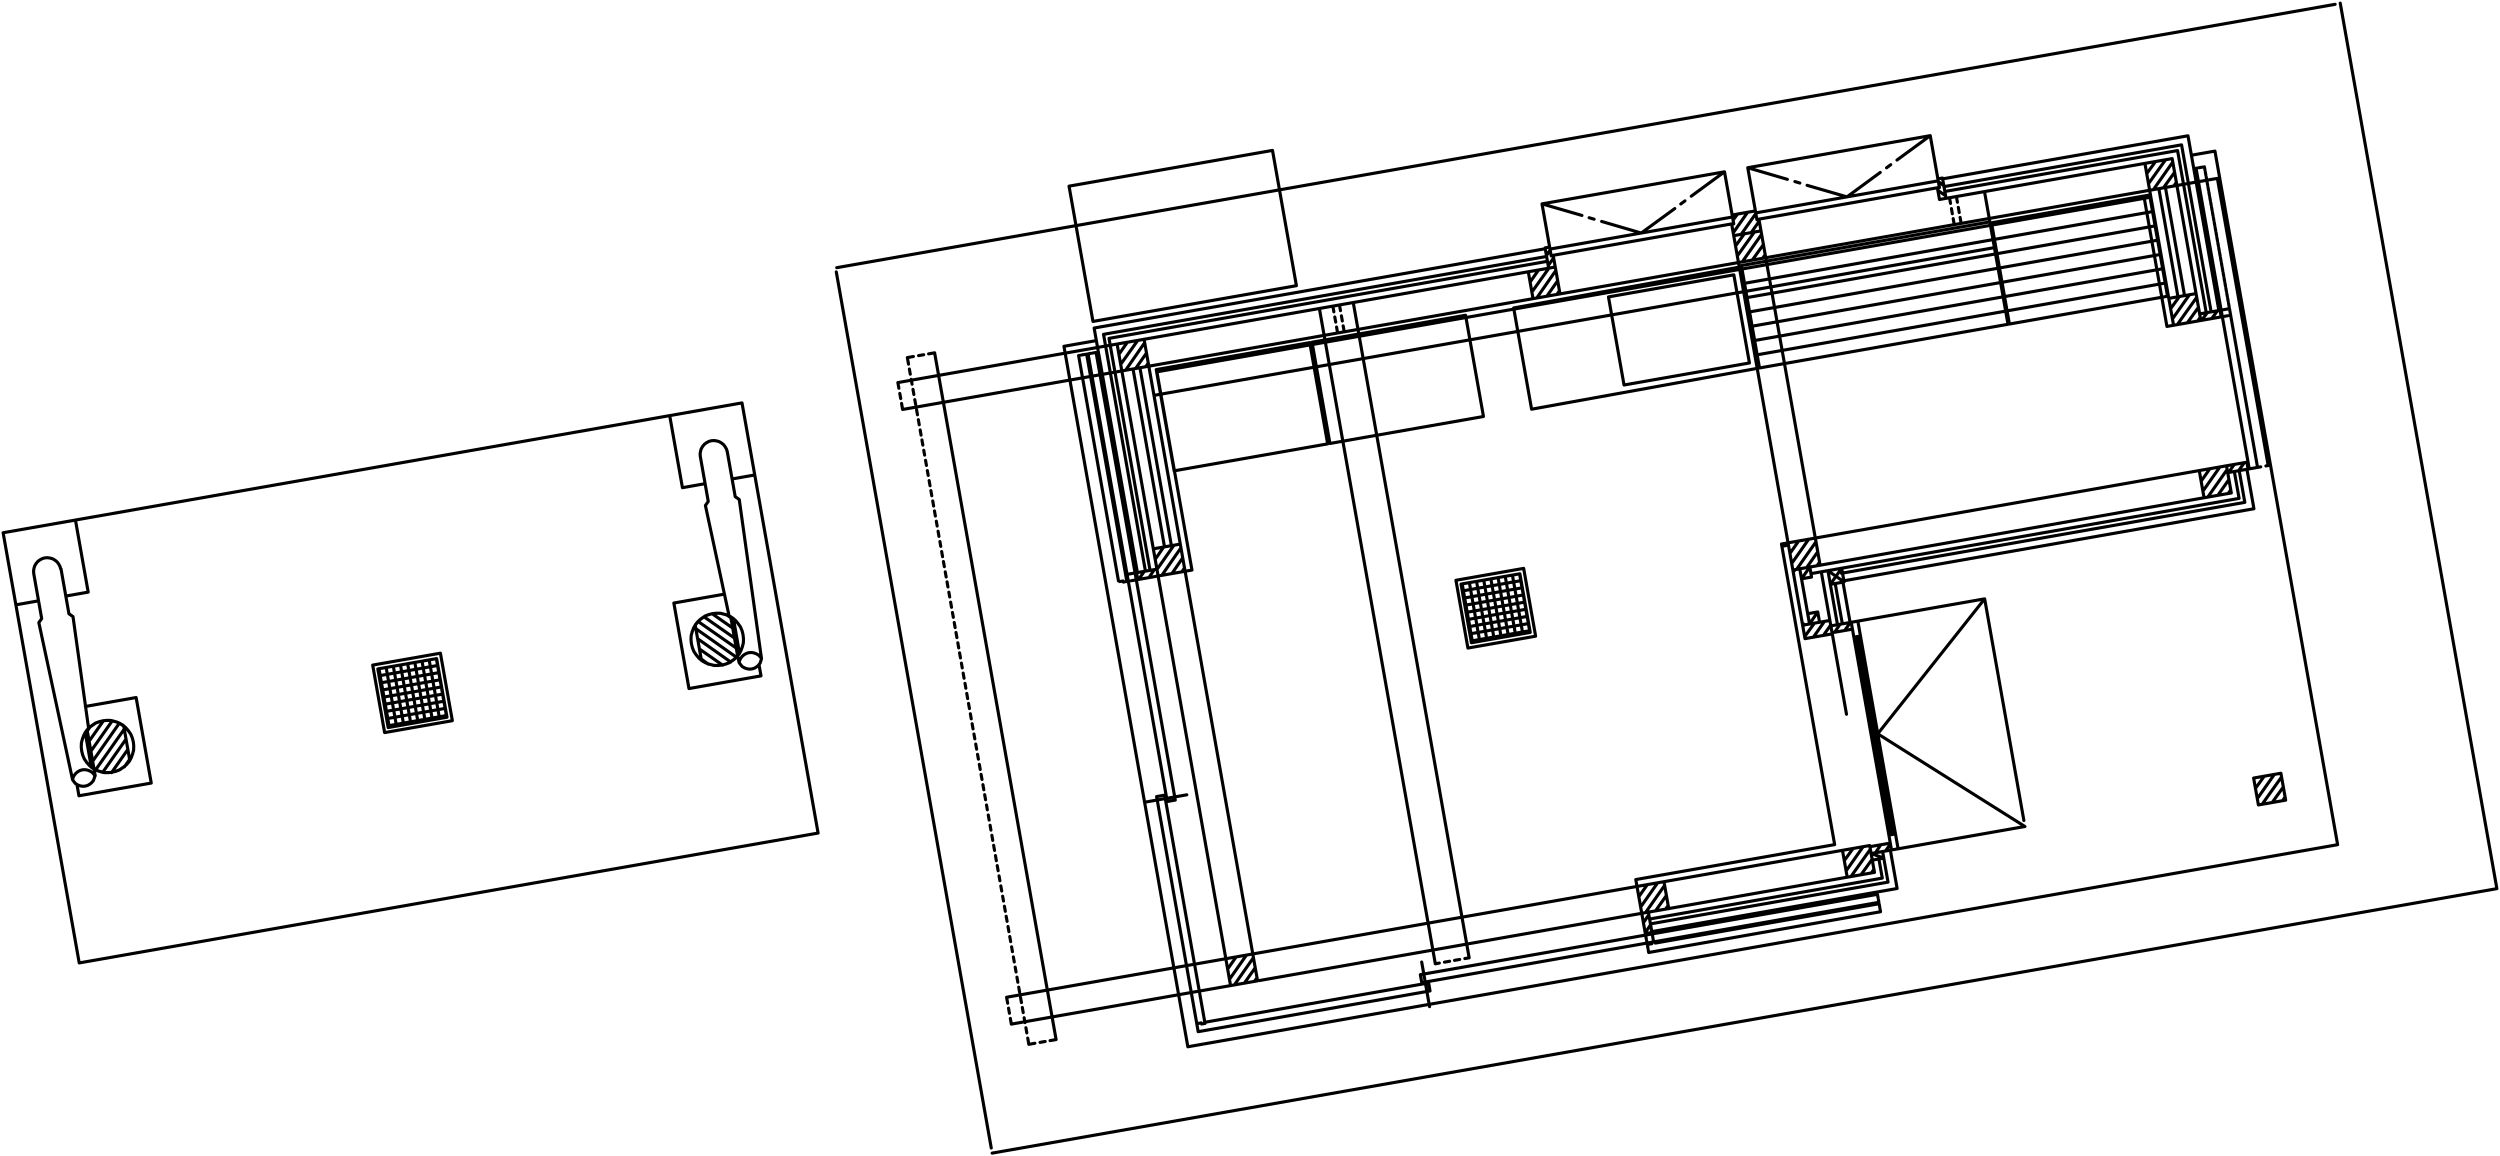 <?xml version="1.0"?>
<svg xmlns="http://www.w3.org/2000/svg" version="1.2" baseProfile="tiny" width="800" height="370" viewBox="0 0 800 370" stroke-linecap="round" stroke-linejoin="round">
<g id="6" fill="none" stroke="black" stroke-width="1">
<path d="M 562.3 117.88 490.11 130.95 M 490.11 130.95 484.37 98.55 M 484.37 98.55 556.57 85.48 M 556.57 85.48 562.3 117.88 M 559.82 116.15 519.69 123.2 M 519.69 123.2 514.71 95.01 M 514.71 95.01 554.83 87.95 M 554.83 87.95 559.82 116.15 M 748.89 1.09 799 284.37 M 799 284.37 317.49 369 M 317.2 367.36 267.61 87.01 M 267.75 85.66 747.24 1.38 M 748.89 1.09 748.87 1 M 357.49 110.18 357.56 110.08 M 358.05 113.39 360.77 109.51 M 358.62 116.59 364.08 108.93 M 360.19 118.49 366.29 109.67 M 363.4 117.92 366.88 112.97 M 366.61 117.36 367.44 116.17 M 367.62 117.18 358.99 118.7 M 358.99 118.7 357.47 110.09 M 357.47 110.09 366.1 108.58 M 366.1 108.58 367.62 117.18 M 489.06 87.06 489.14 86.95 M 489.63 90.26 492.35 86.38 M 490.2 93.46 495.66 85.8 M 491.76 95.36 497.87 86.55 M 494.98 94.79 498.46 89.84 M 498.19 94.23 499.02 93.05 M 499.2 94.05 490.57 95.57 M 490.57 95.57 489.05 86.97 M 489.05 86.97 497.68 85.45 M 497.68 85.45 499.2 94.05 M 554.81 75.5 554.88 75.39 M 555.38 78.71 558.19 74.81 M 555.94 81.91 561.4 74.25 M 557.51 83.8 563.71 74.98 M 560.72 83.24 564.29 78.27 M 564.03 82.66 564.86 81.47 M 565.04 82.48 556.31 84.01 M 556.31 84.01 554.79 75.41 M 554.79 75.41 563.52 73.88 M 563.52 73.88 565.04 82.48 M 686.39 52.38 686.46 52.27 M 686.95 55.58 689.77 51.69 M 687.52 58.78 692.98 51.12 M 689.09 60.68 695.29 51.85 M 692.3 60.11 695.87 55.14 M 695.61 59.53 696.44 58.35 M 696.62 59.35 687.89 60.89 M 687.89 60.89 686.37 52.28 M 686.37 52.28 695.09 50.75 M 695.09 50.75 696.62 59.35 M 703.78 150.68 703.85 150.57 M 704.36 153.97 707.16 149.99 M 704.93 157.17 710.37 149.42 M 706.49 159.07 712.69 150.24 M 709.71 158.51 713.26 153.44 M 713.01 157.92 713.84 156.74 M 714.02 157.75 705.3 159.28 M 705.3 159.28 703.76 150.58 M 703.76 150.58 712.48 149.05 M 712.48 149.05 714.02 157.75 M 572.2 173.8 572.27 173.7 M 572.78 177.1 575.58 173.11 M 573.35 180.3 578.79 172.55 M 574.91 182.2 581.11 173.37 M 578.13 181.63 581.68 176.57 M 581.43 181.05 582.26 179.87 M 582.44 180.87 573.72 182.41 M 573.72 182.41 572.18 173.71 M 572.18 173.71 580.9 172.18 M 580.9 172.18 582.44 180.87 M 589.6 272.2 589.68 272.09 M 590.17 275.4 592.98 271.51 M 590.75 278.69 596.2 270.94 M 592.3 280.5 598.52 271.76 M 595.51 279.93 599.09 274.96 M 598.82 279.35 599.65 278.17 M 599.83 279.17 591.11 280.71 M 591.11 280.71 589.59 272.1 M 589.59 272.1 598.31 270.57 M 598.31 270.57 599.83 279.17 M 523.86 283.75 523.93 283.64 M 524.42 286.95 527.15 283.08 M 525.01 290.25 530.45 282.5 M 526.56 292.05 532.68 283.33 M 529.77 291.49 533.25 286.54 M 532.98 290.92 533.82 289.74 M 533.99 290.75 525.36 292.26 M 525.36 292.26 523.84 283.66 M 523.84 283.66 532.47 282.14 M 532.47 282.14 533.99 290.75 M 369.08 175.72 369.15 175.61 M 369.66 179.01 372.37 175.05 M 370.23 182.22 375.67 174.47 M 371.79 184.11 377.9 175.3 M 375.01 183.55 378.47 178.5 M 378.22 182.98 379.04 181.71 M 379.23 182.81 370.6 184.32 M 370.6 184.32 369.06 175.63 M 369.06 175.63 377.69 174.11 M 377.69 174.11 379.23 182.81 M 370.6 184.32 357.47 110.09 M 357.47 110.09 497.68 85.45 M 620.63 63.84 695.09 50.75 M 695.09 50.75 703.89 100.45 M 706 100.08 696.82 48.18 M 696.82 48.18 622.35 61.27 M 495.18 83.62 354.88 108.28 M 354.88 108.28 368.01 182.51 M 366.54 182.77 353.13 106.99 M 353.13 106.99 494.9 82.07 M 622.08 59.72 698.1 46.35 M 698.1 46.35 707.56 99.8 M 494.47 79.6 350.12 104.97 M 350.12 104.97 363.97 183.22 M 621.64 57.24 700.15 43.45 M 700.15 43.45 710.04 99.37 M 364.36 185.42 366.17 182.84 M 367.66 184.84 369.38 182.27 M 370.6 184.32 364.08 185.47 M 364.08 185.47 363.69 183.27 M 363.69 183.27 370.21 182.13 M 370.21 182.13 370.6 184.32 M 525.36 292.26 599.83 279.17 M 527.86 294.09 602.33 281 M 528.14 295.64 604.17 282.28 M 528.58 298.12 607.08 284.32 M 525.9 295.28 527.62 292.72 M 526.46 298.49 528.19 295.92 M 528.63 298.39 526.51 298.76 M 526.51 298.76 525.36 292.26 M 525.36 292.26 527.48 291.89 M 527.48 291.89 528.63 298.39 M 385.54 327.13 457.16 314.54 M 457.16 314.54 457.61 317.1 M 457.61 317.1 383.42 330.14 M 383.42 330.14 382.97 327.58 M 382.97 327.58 384.44 327.32 M 529.16 301.41 454.97 314.45 M 454.97 314.45 454.51 311.89 M 454.51 311.89 528.71 298.85 M 528.71 298.85 529.16 301.41 M 454.94 307.85 457.46 322.13 M 598.7 272.77 599.83 279.17 M 601.25 274.87 602.33 281 M 602.43 272.49 604.17 282.28 M 604.91 272.05 607.08 284.32 M 385.54 327.13 372.69 254.45 M 372.69 254.45 370.11 254.9 M 370.11 254.9 382.97 327.58 M 382.97 327.58 384.44 327.32 M 379.77 254.34 366.91 256.6 M 376.09 256.03 373.52 256.48 M 373.52 256.48 360.66 183.8 M 360.66 183.8 363.23 183.35 M 363.23 183.35 376.09 256.03 M 364.36 185.42 366.17 182.84 M 367.66 184.84 369.38 182.27 M 370.6 184.32 364.08 185.47 M 364.08 185.47 363.69 183.27 M 363.69 183.27 370.21 182.13 M 370.21 182.13 370.6 184.32 M 384.44 327.32 384.5 327.69 M 384.5 327.69 385.61 327.49 M 385.61 327.49 385.54 327.13 M 337.95 332.66 299.08 112.9 M 329.23 334.19 328.87 332.18 M 328.58 330.53 328.29 328.88 M 328 327.24 327.72 325.68 M 327.43 324.03 327.14 322.39 M 326.86 320.83 326.57 319.18 M 326.28 317.53 325.99 315.89 M 325.71 314.33 325.42 312.68 M 325.13 311.04 324.86 309.48 M 324.57 307.83 324.27 306.19 M 323.98 304.54 323.71 302.98 M 323.42 301.33 323.12 299.69 M 322.85 298.13 322.56 296.48 M 322.27 294.84 321.97 293.19 M 321.7 291.63 321.41 289.98 M 321.12 288.34 320.84 286.78 M 320.55 285.13 320.26 283.49 M 319.97 281.84 319.69 280.28 M 319.4 278.64 319.11 276.99 M 318.83 275.43 318.54 273.78 M 318.25 272.14 317.96 270.49 M 317.68 268.93 317.39 267.29 M 317.1 265.64 316.83 264.08 M 316.53 262.43 316.24 260.79 M 315.95 259.14 315.68 257.58 M 315.39 255.94 315.09 254.29 M 314.82 252.73 314.53 251.09 M 314.24 249.44 313.94 247.79 M 313.67 246.23 313.38 244.59 M 313.09 242.94 312.81 241.38 M 312.52 239.74 312.23 238.09 M 311.94 236.44 311.66 234.88 M 311.37 233.24 311.08 231.59 M 310.8 230.03 310.51 228.39 M 310.22 226.74 309.93 225.09 M 309.65 223.54 309.36 221.89 M 309.07 220.24 308.8 218.68 M 308.5 217.04 308.21 215.39 M 307.92 213.74 307.65 212.19 M 307.35 210.54 307.06 208.89 M 306.79 207.33 306.5 205.69 M 306.21 204.04 305.91 202.39 M 305.64 200.84 305.35 199.19 M 305.06 197.54 304.78 195.99 M 304.49 194.34 304.2 192.69 M 303.91 191.04 303.63 189.49 M 303.34 187.84 303.05 186.19 M 302.77 184.64 302.48 182.99 M 302.19 181.34 301.9 179.69 M 301.62 178.14 301.33 176.49 M 301.04 174.84 300.77 173.29 M 300.47 171.64 300.18 169.99 M 299.89 168.34 299.62 166.79 M 299.32 165.14 299.03 163.49 M 298.76 161.94 298.47 160.29 M 298.17 158.64 297.88 156.99 M 297.61 155.44 297.32 153.79 M 297.03 152.14 296.75 150.59 M 296.46 148.94 296.17 147.29 M 295.88 145.64 295.6 144.09 M 295.31 142.44 295.02 140.79 M 294.74 139.24 294.45 137.59 M 294.16 135.94 293.87 134.3 M 293.59 132.74 293.3 131.09 M 293.01 129.44 292.73 127.89 M 292.44 126.24 292.15 124.59 M 291.86 122.95 291.59 121.39 M 291.29 119.74 291 118.09 M 290.73 116.54 290.35 114.43 M 582.44 180.87 714.02 157.75 M 579.51 183.56 716.51 159.48 M 589.24 183.45 718.34 160.76 M 589.68 185.92 721.26 162.8 M 721.26 162.8 719.02 150.17 M 716.54 150.6 718.34 160.76 M 714.98 150.88 716.51 159.48 M 712.87 151.25 714.02 157.75 M 709.56 57.08 725.82 148.97 M 261.79 266.58 25.35 308.14 M 25.35 308.14 1 170.48 M 1 170.48 237.44 128.93 M 237.44 128.93 261.79 266.58 M 721.18 249.07 721.26 248.96 M 721.75 252.27 724.56 248.38 M 722.33 255.57 727.78 247.82 M 723.88 257.37 730.1 248.63 M 727.09 256.81 730.66 251.84 M 730.4 256.23 731.23 255.04 M 731.41 256.05 722.69 257.58 M 722.69 257.58 721.16 248.98 M 721.16 248.98 729.89 247.44 M 729.89 247.44 731.41 256.05 M 580.9 172.18 703.76 150.58 M 694.03 95.58 694.1 95.47 M 694.6 98.78 697.41 94.89 M 695.18 102.07 700.62 94.32 M 696.73 103.88 702.95 95.14 M 699.94 103.31 703.51 98.34 M 703.25 102.73 704.08 101.55 M 704.26 102.56 695.54 104.09 M 695.54 104.09 694.01 95.48 M 694.01 95.48 702.74 93.95 M 702.74 93.95 704.26 102.56 M 377.69 174.11 367.62 117.18 M 367.62 117.18 490.57 95.57 M 499.2 94.05 556.31 84.01 M 565.04 82.48 687.89 60.89 M 687.89 60.89 694.01 95.48 M 554.77 71.54 496.37 81.81 M 496 79.7 554.4 69.44 M 554.4 69.44 551.84 54.98 M 497.16 82.52 495.42 85 M 496.05 79.98 494.86 81.79 M 496.39 81.9 495.89 79.06 M 495.89 79.06 494.42 79.32 M 494.42 79.32 495.57 85.82 M 495.57 85.82 497.68 85.45 M 497.68 85.45 497.03 81.79 M 497.03 81.79 496.39 81.9 M 496 79.7 493.44 65.24 M 493.44 65.24 551.84 54.98 M 562.21 70.24 620.61 59.97 M 620.23 57.87 561.84 68.13 M 561.84 68.13 559.28 53.67 M 620.28 58.14 622.03 59.44 M 620.11 60.91 622.59 62.64 M 620.62 60.06 620.12 57.23 M 620.12 57.23 621.59 56.97 M 621.59 56.97 622.74 63.47 M 622.74 63.47 620.63 63.84 M 620.63 63.84 619.98 60.18 M 619.98 60.18 620.62 60.06 M 620.23 57.87 617.68 43.41 M 617.68 43.41 559.28 53.67 M 554.58 70.45 556.03 68.49 M 554.63 74.5 559.24 67.93 M 557.18 74.99 561.87 68.32 M 560.39 74.43 562.96 70.77 M 554.29 68.8 554.79 71.64 M 554.79 71.64 554.14 71.75 M 554.14 71.75 554.79 75.41 M 554.79 75.41 563.52 73.88 M 563.52 73.88 562.87 70.22 M 562.87 70.22 562.22 70.33 M 562.22 70.33 561.72 67.49 M 561.72 67.49 554.29 68.8 M 340.46 110.82 350.84 108.99 M 523.84 283.66 401.44 305.17 M 525.36 292.26 402.97 313.78 M 379.23 182.81 400.8 304.72 M 370.6 184.32 392.17 306.24 M 459.3 308.41 422.2 98.72 M 470.13 306.5 433.04 96.81 M 470.13 306.5 468.75 306.74 M 467.1 307.03 465.45 307.32 M 463.89 307.6 462.23 307.89 M 460.58 308.18 459.3 308.41 M 572.18 173.71 556.31 84.01 M 580.9 172.18 565.04 82.48 M 635.04 61.31 638.86 82.91 M 419.85 109.51 468.98 100.88 M 468.98 100.88 474.71 133.28 M 474.71 133.28 425.58 141.91 M 425.58 141.91 419.85 109.51 M 369.99 118.27 419.12 109.64 M 419.12 109.64 424.85 142.04 M 424.85 142.04 375.72 150.67 M 375.72 150.67 369.99 118.27 M 493.44 65.24 506.22 68.94 M 508.52 69.67 510.12 70.14 M 512.52 70.86 525.2 74.57 M 525.2 74.57 535.93 66.74 M 537.85 65.27 539.19 64.28 M 541.2 62.79 551.84 54.98 M 559.28 53.67 571.96 57.39 M 574.36 58.1 575.96 58.57 M 578.26 59.3 591.04 63 M 591.04 63 601.68 55.18 M 603.69 53.7 605.03 52.71 M 607.03 51.22 617.68 43.41 M 287.32 122.42 357.47 110.09 M 288.84 131.03 358.99 118.7 M 288.84 131.03 288.5 129.1 M 288.23 127.55 287.93 125.9 M 287.64 124.25 287.32 122.42 M 323.63 327.72 323.31 325.89 M 323.02 324.24 322.73 322.6 M 322.45 321.04 322.11 319.12 M 323.63 327.72 393.78 315.39 M 322.11 319.12 392.26 306.79 M 636.76 71.01 642.56 103.77 M 557.44 86.08 636.95 72.11 M 558.25 90.66 637.76 76.68 M 559.06 95.23 638.57 81.26 M 559.87 99.81 639.38 85.83 M 560.68 104.39 640.19 90.41 M 561.48 108.96 641 94.99 M 562.29 113.54 641.81 99.56 M 642.56 103.77 563.04 117.75 M 563.04 117.75 557.24 84.98 M 557.24 84.98 636.76 71.01 M 636.76 71.01 642.56 103.77 M 637.41 72.02 688.01 63.13 M 638.22 76.6 688.82 67.71 M 639.03 81.18 689.63 72.29 M 639.84 85.75 690.43 76.86 M 640.65 90.33 691.24 81.44 M 641.46 94.91 692.05 86.01 M 642.27 99.48 692.86 90.59 M 693.61 94.8 643.01 103.69 M 643.01 103.69 637.28 71.29 M 637.28 71.29 687.88 62.4 M 687.88 62.4 693.61 94.8 M 340.46 110.82 380.11 334.97 M 380.11 334.97 748.04 270.3 M 27.33 234.75 28.91 232.49 M 27.91 238.04 33.13 230.61 M 28.48 241.25 35.89 230.7 M 29.04 244.45 38.19 231.42 M 30.53 246.45 39.76 233.32 M 32.84 247.18 40.33 236.52 M 35.69 247.25 40.91 239.82 M 39.81 245.39 41.48 243.02 M 29.24 245.55 27.26 234.38 M 25.26 254.65 24.65 251.17 M 41.54 243.39 39.57 232.22 M 43.56 223.21 48.4 250.58 M 48.4 250.58 25.26 254.65 M 27.31 226.07 43.56 223.21 M 29.33 245.53 30.28 246.12 M 30.28 246.12 31.33 246.69 M 31.33 246.69 32.42 246.97 M 32.42 246.97 33.51 247.25 M 33.51 247.25 34.74 247.22 M 34.74 247.22 35.86 247.12 M 35.86 247.12 36.94 246.84 M 36.94 246.84 38.11 246.44 M 38.11 246.44 39.03 245.81 M 39.03 245.81 39.96 245.17 M 39.96 245.17 40.75 244.28 M 40.75 244.28 41.45 243.4 M 39.47 232.24 38.52 231.65 M 38.52 231.65 37.47 231.08 M 37.47 231.08 36.38 230.8 M 36.38 230.8 35.29 230.52 M 35.29 230.52 34.06 230.54 M 34.06 230.54 32.94 230.65 M 32.94 230.65 31.86 230.93 M 31.86 230.93 30.7 231.32 M 30.7 231.32 29.77 231.96 M 29.77 231.96 28.84 232.6 M 28.84 232.6 28.05 233.49 M 28.05 233.49 27.35 234.37 M 27.31 226.07 43.56 223.21 M 43.56 223.21 48.4 250.58 M 48.4 250.58 25.26 254.65 M 25.26 254.65 24.65 251.17 M 21.06 190.74 28.22 189.48 M 28.22 189.48 24.14 166.42 M 24.14 166.42 1 170.48 M 1 170.48 5.08 193.55 M 5.08 193.55 12.33 192.27 M 710.78 101.41 704.26 102.56 M 704.26 102.56 703.89 100.45 M 703.89 100.45 710.4 99.3 M 710.4 99.3 710.78 101.41 M 709.58 99.45 707.75 101.94 M 706.36 100.01 704.53 102.51 M 710.78 101.41 704.26 102.56 M 704.26 102.56 703.89 100.45 M 703.89 100.45 710.4 99.3 M 710.4 99.3 710.78 101.41 M 718.18 148.05 716.36 150.63 M 714.96 148.62 713.15 151.2 M 719.39 150.1 712.87 151.25 M 712.87 151.25 712.48 149.05 M 712.48 149.05 719 147.91 M 719 147.91 719.39 150.1 M 722.42 149.57 719.76 150.04 M 719.76 150.04 710.77 99.24 M 710.77 99.24 713.43 98.77 M 713.43 98.77 722.42 149.57 M 701.25 49.67 708.78 48.35 M 647.64 262.56 635.09 191.63 M 469.73 207.38 491.4 203.58 M 491.4 203.58 487.57 181.88 M 487.57 181.88 465.9 185.69 M 465.9 185.69 469.73 207.38 M 469.73 207.38 491.4 203.58 M 491.4 203.58 487.57 181.88 M 487.57 181.88 465.9 185.69 M 465.9 185.69 469.73 207.38 M 471.22 205.61 467.9 186.85 M 473.51 205.21 470.2 186.45 M 475.81 204.81 472.49 186.04 M 478.11 204.4 474.79 185.64 M 480.4 204 477.08 185.24 M 482.7 203.6 479.38 184.83 M 484.99 203.19 481.67 184.43 M 487.29 202.79 483.97 184.03 M 489.58 202.39 486.26 183.62 M 489.58 201.82 470.75 205.13 M 489.17 199.53 470.35 202.84 M 488.77 197.24 469.95 200.55 M 488.36 194.96 469.54 198.26 M 487.96 192.67 469.14 195.98 M 487.55 190.38 468.73 193.69 M 487.15 188.09 468.33 191.4 M 486.74 185.8 467.92 189.11 M 489.68 202.37 470.85 205.68 M 470.85 205.68 467.53 186.91 M 467.53 186.91 486.36 183.61 M 486.36 183.61 489.68 202.37 M 123.08 234.43 144.75 230.62 M 144.75 230.62 140.93 209.02 M 140.93 209.02 119.26 212.83 M 119.26 212.83 123.08 234.43 M 123.08 234.43 144.75 230.62 M 144.75 230.62 140.93 209.02 M 140.93 209.02 119.26 212.83 M 119.26 212.83 123.08 234.43 M 124.58 232.75 121.27 213.99 M 126.88 232.35 123.56 213.59 M 129.18 231.95 125.86 213.18 M 131.47 231.54 128.15 212.78 M 133.77 231.14 130.45 212.38 M 136.06 230.74 132.74 211.97 M 138.36 230.33 135.04 211.57 M 140.65 229.93 137.33 211.17 M 142.95 229.53 139.63 210.76 M 142.94 228.96 124.12 232.27 M 142.54 226.67 123.72 229.98 M 142.13 224.38 123.31 227.69 M 141.73 222.1 122.91 225.4 M 141.32 219.81 122.5 223.12 M 140.92 217.52 122.1 220.83 M 140.51 215.23 121.69 218.54 M 140.11 212.94 121.29 216.25 M 143.04 229.51 124.22 232.82 M 124.22 232.82 120.9 214.06 M 120.9 214.06 139.72 210.75 M 139.72 210.75 143.04 229.51 M 290.35 114.43 292.28 114.09 M 293.94 113.8 295.59 113.51 M 297.15 113.24 299.08 112.9 M 329.23 334.19 331.16 333.85 M 332.81 333.56 334.46 333.27 M 336.02 333 337.95 332.66 M 360.53 185.72 347.72 113.32 M 347.72 113.32 347.54 113.35 M 347.08 113.43 345.98 113.62 M 345.42 113.72 345.15 113.77 M 345.15 113.77 357.91 185.89 M 358.32 186.1 359.42 185.91 M 359.42 185.91 359.49 186.28 M 359.49 186.28 359.77 186.23 M 360.32 186.13 360.59 186.08 M 360.59 186.08 360.53 185.72 M 363.62 185.55 350.81 113.15 M 350.66 112.8 349.56 112.99 M 349.01 113.09 348.18 113.24 M 348.18 113.24 361.05 186 M 361.05 186 361.51 185.92 M 362.06 185.82 363.07 185.65 M 529.7 301.79 600.86 289.28 M 601.34 289.29 601.53 290.39 M 601.61 290.85 601.77 291.76 M 601.77 291.76 527.58 304.8 M 527.58 304.8 527.45 304.07 M 527.36 303.52 527.18 302.51 M 527.4 302.19 528.6 301.98 M 529.17 298.77 600.33 286.26 M 600.8 286.27 600.98 287.28 M 601.08 287.83 601.24 288.74 M 601.24 288.74 527.05 301.78 M 527.05 301.78 526.92 301.05 M 526.82 300.5 526.64 299.49 M 526.87 299.17 528.06 298.96 M 392.28 306.88 392.35 306.77 M 392.85 310.08 395.57 306.21 M 393.43 313.38 398.87 305.62 M 394.98 315.18 401.1 306.46 M 398.19 314.62 401.67 309.66 M 401.41 314.05 402.24 312.87 M 402.42 313.87 393.78 315.39 M 393.78 315.39 392.26 306.79 M 392.26 306.79 400.89 305.27 M 400.89 305.27 402.42 313.87 M 711.14 101.34 702.74 53.84 M 702.74 53.84 703.2 53.76 M 703.75 53.66 704.85 53.47 M 705.4 53.37 705.6 54.47 M 705.7 55.02 705.87 56.03 M 705.97 56.58 706.17 57.68 M 706.26 58.22 706.46 59.32 M 706.55 59.87 706.73 60.88 M 706.83 61.43 707.02 62.53 M 707.12 63.08 707.31 64.17 M 707.41 64.72 707.59 65.73 M 707.69 66.28 707.88 67.38 M 707.98 67.93 708.17 69.02 M 708.27 69.57 708.45 70.58 M 708.55 71.13 708.74 72.23 M 708.84 72.78 709.03 73.88 M 709.13 74.43 709.31 75.43 M 709.4 75.98 709.6 77.08 M 709.7 77.63 709.89 78.73 M 709.99 79.28 710.16 80.28 M 710.26 80.83 710.46 81.93 M 710.55 82.48 710.75 83.58 M 710.84 84.13 711.04 85.23 M 711.12 85.68 711.31 86.78 M 711.41 87.33 711.61 88.43 M 711.7 88.98 711.9 90.08 M 711.98 90.53 712.17 91.63 M 712.27 92.18 712.46 93.28 M 712.56 93.83 712.75 94.93 M 712.84 95.39 713.03 96.48 M 713.13 97.03 713.32 98.13 M 713.42 98.68 713.61 99.78 M 713.69 100.24 713.81 100.88 M 713.81 100.88 713.35 100.96 M 712.8 101.05 711.7 101.25 M 696.62 59.35 709.56 57.08 M 719.39 150.1 720.13 149.97 M 721.78 149.68 723.43 149.39 M 725.08 149.1 725.82 148.97 M 430.15 106.19 429.81 104.27 M 429.54 102.71 429.25 101.06 M 428.95 99.42 428.63 97.59 M 428.63 97.59 426.52 97.96 M 426.52 97.96 426.84 99.79 M 427.13 101.43 427.43 103.08 M 427.7 104.64 428.04 106.56 M 428.04 106.56 430.15 106.19 M 627.57 71.49 627.23 69.57 M 626.95 68.01 626.66 66.36 M 626.37 64.72 626.04 62.89 M 626.04 62.89 623.84 63.27 M 623.84 63.27 624.17 65.1 M 624.46 66.75 624.75 68.4 M 625.02 69.96 625.36 71.88 M 625.36 71.88 627.57 71.49 M 748.04 270.3 708.78 48.35 M 23.22 249.53 12.43 199.24 M 19.43 182.06 19.19 181.25 M 19.19 181.25 18.77 180.48 M 18.77 180.48 18.27 179.81 M 18.27 179.81 17.61 179.27 M 17.61 179.27 16.87 178.83 M 16.87 178.83 16.07 178.59 M 16.07 178.59 15.19 178.46 M 15.19 178.46 14.35 178.52 M 14.35 178.52 13.54 178.75 M 13.54 178.75 12.76 179.17 M 12.76 179.17 12.09 179.67 M 12.09 179.67 11.55 180.33 M 11.55 180.33 11.11 181.07 M 11.11 181.07 10.87 181.87 M 10.87 181.87 10.74 182.74 M 10.74 182.74 10.8 183.58 M 23.22 249.53 23.72 250.2 M 23.72 250.2 24.2 250.78 M 24.2 250.78 24.94 251.21 M 24.94 251.21 25.64 251.47 M 25.64 251.47 26.43 251.61 M 26.43 251.61 27.27 251.56 M 27.27 251.56 28.08 251.32 M 28.08 251.32 28.77 250.92 M 28.77 250.92 29.34 250.44 M 29.34 250.44 29.89 249.78 M 29.89 249.78 30.14 249.07 M 30.14 249.07 30.38 248.27 M 27.87 233.52 30.12 246.24 M 42.67 237.43 42.35 236.17 M 42.35 236.17 41.84 234.93 M 41.84 234.93 41.08 233.84 M 41.08 233.84 40.25 232.86 M 40.25 232.86 39.24 231.99 M 39.24 231.99 38.09 231.35 M 38.09 231.35 36.87 230.9 M 36.87 230.9 35.58 230.56 M 35.58 230.56 34.25 230.51 M 34.25 230.51 32.94 230.65 M 32.94 230.65 31.68 230.96 M 31.68 230.96 30.44 231.46 M 30.44 231.46 29.34 232.22 M 29.34 232.22 28.35 233.06 M 28.35 233.06 27.49 234.06 M 27.49 234.06 26.84 235.21 M 26.84 235.21 26.39 236.42 M 26.39 236.42 26.05 237.71 M 26.05 237.71 26 239.04 M 26 239.04 26.14 240.34 M 26.14 240.34 26.46 241.6 M 26.46 241.6 26.96 242.83 M 26.96 242.83 27.72 243.93 M 27.72 243.93 28.56 244.91 M 28.56 244.91 29.56 245.77 M 29.56 245.77 30.72 246.42 M 30.72 246.42 31.93 246.87 M 31.93 246.87 33.22 247.21 M 33.22 247.21 34.56 247.26 M 34.56 247.26 35.86 247.12 M 35.86 247.12 37.13 246.8 M 37.13 246.8 38.36 246.3 M 38.36 246.3 39.46 245.54 M 39.46 245.54 40.45 244.71 M 40.45 244.71 41.31 243.71 M 41.31 243.71 41.96 242.56 M 41.96 242.56 42.41 241.35 M 42.41 241.35 42.75 240.06 M 42.75 240.06 42.8 238.73 M 42.8 238.73 42.67 237.43 M 30.38 248.27 29.99 247.68 M 29.99 247.68 29.42 247.12 M 29.42 247.12 28.68 246.68 M 28.68 246.68 27.97 246.43 M 27.97 246.43 27.19 246.29 M 27.19 246.29 26.35 246.34 M 26.35 246.34 25.54 246.58 M 25.54 246.58 24.85 246.98 M 24.85 246.98 24.27 247.46 M 24.27 247.46 23.73 248.12 M 23.73 248.12 23.38 248.84 M 23.38 248.84 23.22 249.53 M 10.8 183.58 13.34 197.95 M 13.34 197.95 12.43 199.24 M 30.47 248.26 30.12 246.24 M 23.36 197.32 22.06 196.41 M 22.06 196.41 19.52 182.04 M 28.35 233.06 23.36 197.32 M 226.67 212.55 224.38 210.87 M 231.27 212.87 223.82 207.67 M 233.84 211.85 223.23 204.37 M 235.75 210.38 222.67 201.17 M 236.47 207.99 223.4 198.87 M 235.9 204.79 225.31 197.4 M 235.33 201.59 227.88 196.38 M 234.75 198.29 232.48 196.71 M 215.63 192.97 220.47 220.34 M 220.47 220.34 243.52 216.28 M 224.45 211.24 225.4 211.82 M 225.4 211.82 226.45 212.4 M 226.45 212.4 227.54 212.68 M 227.54 212.68 228.63 212.96 M 228.63 212.96 229.86 212.93 M 229.86 212.93 230.98 212.83 M 230.98 212.83 232.06 212.54 M 232.06 212.54 233.22 212.15 M 233.22 212.15 234.15 211.51 M 234.15 211.51 235.08 210.88 M 235.08 210.88 235.87 209.98 M 235.87 209.98 236.57 209.11 M 234.59 197.94 233.64 197.35 M 233.64 197.35 232.59 196.78 M 232.59 196.78 231.5 196.5 M 231.5 196.5 230.41 196.22 M 230.41 196.22 229.18 196.25 M 229.18 196.25 228.06 196.35 M 228.06 196.35 226.98 196.64 M 226.98 196.64 225.82 197.03 M 225.82 197.03 224.89 197.66 M 224.89 197.66 223.96 198.3 M 223.96 198.3 223.17 199.19 M 223.17 199.19 222.47 200.07 M 232.73 144.57 232.49 143.76 M 232.49 143.76 232.07 142.99 M 232.07 142.99 231.57 142.32 M 231.57 142.32 230.91 141.78 M 230.91 141.78 230.17 141.34 M 230.17 141.34 229.37 141.1 M 229.37 141.1 228.49 140.97 M 228.49 140.97 227.65 141.03 M 227.65 141.03 226.84 141.26 M 226.84 141.26 226.06 141.68 M 226.06 141.68 225.39 142.18 M 225.39 142.18 224.85 142.84 M 224.85 142.84 224.41 143.58 M 224.41 143.58 224.17 144.38 M 224.17 144.38 224.04 145.25 M 224.04 145.25 224.1 146.09 M 243.68 210.78 236.56 159.84 M 236.52 212.04 237.02 212.71 M 237.02 212.71 237.5 213.29 M 237.5 213.29 238.24 213.72 M 238.24 213.72 238.94 213.97 M 238.94 213.97 239.73 214.12 M 239.73 214.12 240.57 214.07 M 240.57 214.07 241.38 213.83 M 241.38 213.83 242.07 213.43 M 242.07 213.43 242.64 212.95 M 242.64 212.95 243.19 212.28 M 243.19 212.28 243.44 211.58 M 243.44 211.58 243.68 210.78 M 236.66 209.09 234.69 197.92 M 224.45 211.24 222.47 200.07 M 237.78 203.14 237.47 201.87 M 237.47 201.87 236.96 200.64 M 236.96 200.64 236.2 199.55 M 236.2 199.55 235.37 198.56 M 235.37 198.56 234.36 197.7 M 234.36 197.7 233.21 197.05 M 233.21 197.05 231.99 196.61 M 231.99 196.61 230.7 196.27 M 230.7 196.27 229.37 196.22 M 229.37 196.22 228.06 196.35 M 228.06 196.35 226.79 196.67 M 226.79 196.67 225.56 197.17 M 225.56 197.17 224.46 197.93 M 224.46 197.93 223.47 198.76 M 223.47 198.76 222.61 199.76 M 222.61 199.76 221.96 200.92 M 221.96 200.92 221.51 202.13 M 221.51 202.13 221.17 203.41 M 221.17 203.41 221.12 204.74 M 221.12 204.74 221.26 206.04 M 221.26 206.04 221.58 207.31 M 221.58 207.31 222.08 208.54 M 222.08 208.54 222.84 209.63 M 222.84 209.63 223.68 210.62 M 223.68 210.62 224.68 211.48 M 224.68 211.48 225.84 212.13 M 225.84 212.13 227.05 212.57 M 227.05 212.57 228.34 212.91 M 228.34 212.91 229.68 212.96 M 229.68 212.96 230.98 212.83 M 230.98 212.83 232.25 212.51 M 232.25 212.51 233.48 212.01 M 233.48 212.01 234.58 211.25 M 234.58 211.25 235.57 210.42 M 235.57 210.42 236.43 209.41 M 236.43 209.41 237.08 208.26 M 237.08 208.26 237.53 207.05 M 237.53 207.05 237.87 205.76 M 237.87 205.76 237.92 204.43 M 237.92 204.43 237.78 203.14 M 243.68 210.78 243.29 210.19 M 243.29 210.19 242.72 209.63 M 242.72 209.63 241.98 209.19 M 241.98 209.19 241.27 208.94 M 241.27 208.94 240.49 208.8 M 240.49 208.8 239.65 208.85 M 239.65 208.85 238.84 209.09 M 238.84 209.09 238.15 209.49 M 238.15 209.49 237.57 209.97 M 237.57 209.97 237.03 210.63 M 237.03 210.63 236.68 211.35 M 236.68 211.35 236.52 212.04 M 236.56 159.84 235.27 158.94 M 235.27 158.94 232.73 144.57 M 225.73 161.75 226.64 160.46 M 226.64 160.46 224.1 146.09 M 233.3 197.04 225.73 161.75 M 236.52 212.04 236.07 210.04 M 233.82 197.32 236.07 210.04 M 231.79 190.13 215.63 192.97 M 215.63 192.97 220.47 220.34 M 220.47 220.34 243.52 216.28 M 243.52 216.28 242.9 212.81 M 243.52 216.28 242.9 212.81 M 231.79 190.13 215.63 192.97 M 225.63 154.78 218.38 156.06 M 218.38 156.06 214.3 132.99 M 214.3 132.99 237.44 128.93 M 237.44 128.93 241.52 151.99 M 241.52 151.99 234.26 153.27 M 414.85 91.42 349.75 102.86 M 349.75 102.86 342.09 59.57 M 342.09 59.57 407.2 48.13 M 407.2 48.13 414.85 91.42 M 369.27 126.52 638.22 79.24 M 381.43 182.42 370.21 118.99 M 370.21 118.99 686.17 63.46 M 686.17 63.46 693.42 104.46 M 693.42 104.46 695.54 104.09 M 381.43 182.42 379.23 182.81 M 523.45 281.46 587.09 270.28 M 587.09 270.28 570.07 174.08 M 570.07 174.08 572.18 173.71 M 523.84 283.66 523.45 281.46 M 532.47 282.14 589.59 272.1 M 374.85 174.61 372.64 175 M 372.64 175 362.57 118.07 M 362.57 118.07 364.78 117.68 M 364.78 117.68 374.85 174.61 M 699.06 94.6 696.95 94.97 M 696.95 94.97 690.83 60.37 M 690.83 60.37 692.94 60 M 692.94 60 699.06 94.6 M 576.92 200.53 577.3 199.99 M 577.49 203.73 580.61 199.41 M 580.27 203.91 583.82 198.85 M 583.48 203.34 585.83 200 M 586.33 202.84 577.6 204.37 M 577.6 204.37 576.84 200.07 M 576.84 200.07 585.57 198.54 M 585.57 198.54 586.33 202.84 M 583.2 185.18 582.81 182.98 M 592.47 199.59 593.35 204.53 M 593.35 204.53 593.99 204.42 M 594.82 204.27 595.46 204.16 M 595.46 204.16 594.51 198.76 M 594.51 198.76 592.39 199.13 M 587.09 202.33 588.81 199.76 M 590.3 201.76 592.12 199.18 M 592.78 201.33 586.26 202.47 M 586.26 202.47 585.87 200.28 M 585.87 200.28 592.39 199.13 M 592.39 199.13 592.78 201.33 M 592.03 199.2 589.74 186.29 M 589.55 199.63 587.26 186.73 M 587.99 199.91 584.93 182.61 M 585.94 200.64 582.81 182.98 M 579.7 184.66 576.49 185.22 M 576.49 185.22 575.92 182.02 M 575.92 182.02 579.14 181.45 M 579.14 181.45 579.7 184.66 M 576.49 185.22 579.14 181.45 M 579.05 199.68 581.68 195.82 M 582.26 199.12 579.05 199.68 M 579.05 199.68 578.46 196.39 M 578.46 196.39 581.68 195.82 M 581.68 195.82 582.26 199.12 M 573.78 182.77 576.78 199.71 M 576.78 199.71 577.15 199.64 M 577.15 199.64 577.21 200.01 M 577.21 200.01 579.05 199.68 M 579.05 199.68 575.92 182.02 M 575.92 182.02 574.09 182.34 M 574.09 182.34 574.15 182.71 M 574.15 182.71 573.78 182.77 M 590.11 186.23 585.7 187 M 585.7 187 584.93 182.61 M 584.93 182.61 589.33 181.83 M 589.33 181.83 590.11 186.23 M 585.7 187 589.33 181.83 M 590.11 186.23 584.93 182.61 M 605.91 266.97 605.08 267.12 M 605.08 267.12 593.88 203.78 M 593.88 203.78 594.7 203.63 M 594.7 203.63 605.91 266.97 M 595.46 204.16 606.44 266.22 M 593.35 204.53 604.33 266.59 M 585.57 198.54 590.88 228.56 M 572.31 174.44 570.2 174.82 M 598.42 271.21 598.65 270.89 M 600.14 272.89 601.86 270.32 M 603.35 272.33 604.94 270.07 M 605.28 271.99 598.76 273.13 M 598.76 273.13 598.37 270.94 M 598.37 270.94 604.89 269.79 M 604.89 269.79 605.28 271.99 M 605.2 271.53 604.33 266.59 M 604.33 266.59 604.97 266.48 M 605.79 266.33 606.44 266.22 M 606.44 266.22 607.39 271.62 M 607.39 271.62 605.37 271.97 M 602.81 274.59 599.13 275.24 M 599.13 275.24 598.76 273.13 M 598.76 273.13 602.43 272.49 M 602.43 272.49 602.81 274.59 M 602.81 274.59 598.76 273.13 M 607.39 271.62 647.98 264.48 M 635.09 191.63 600.88 234.82 M 600.88 234.82 647.98 264.48 M 594.51 198.76 635.09 191.63"/>
</g>
</svg>